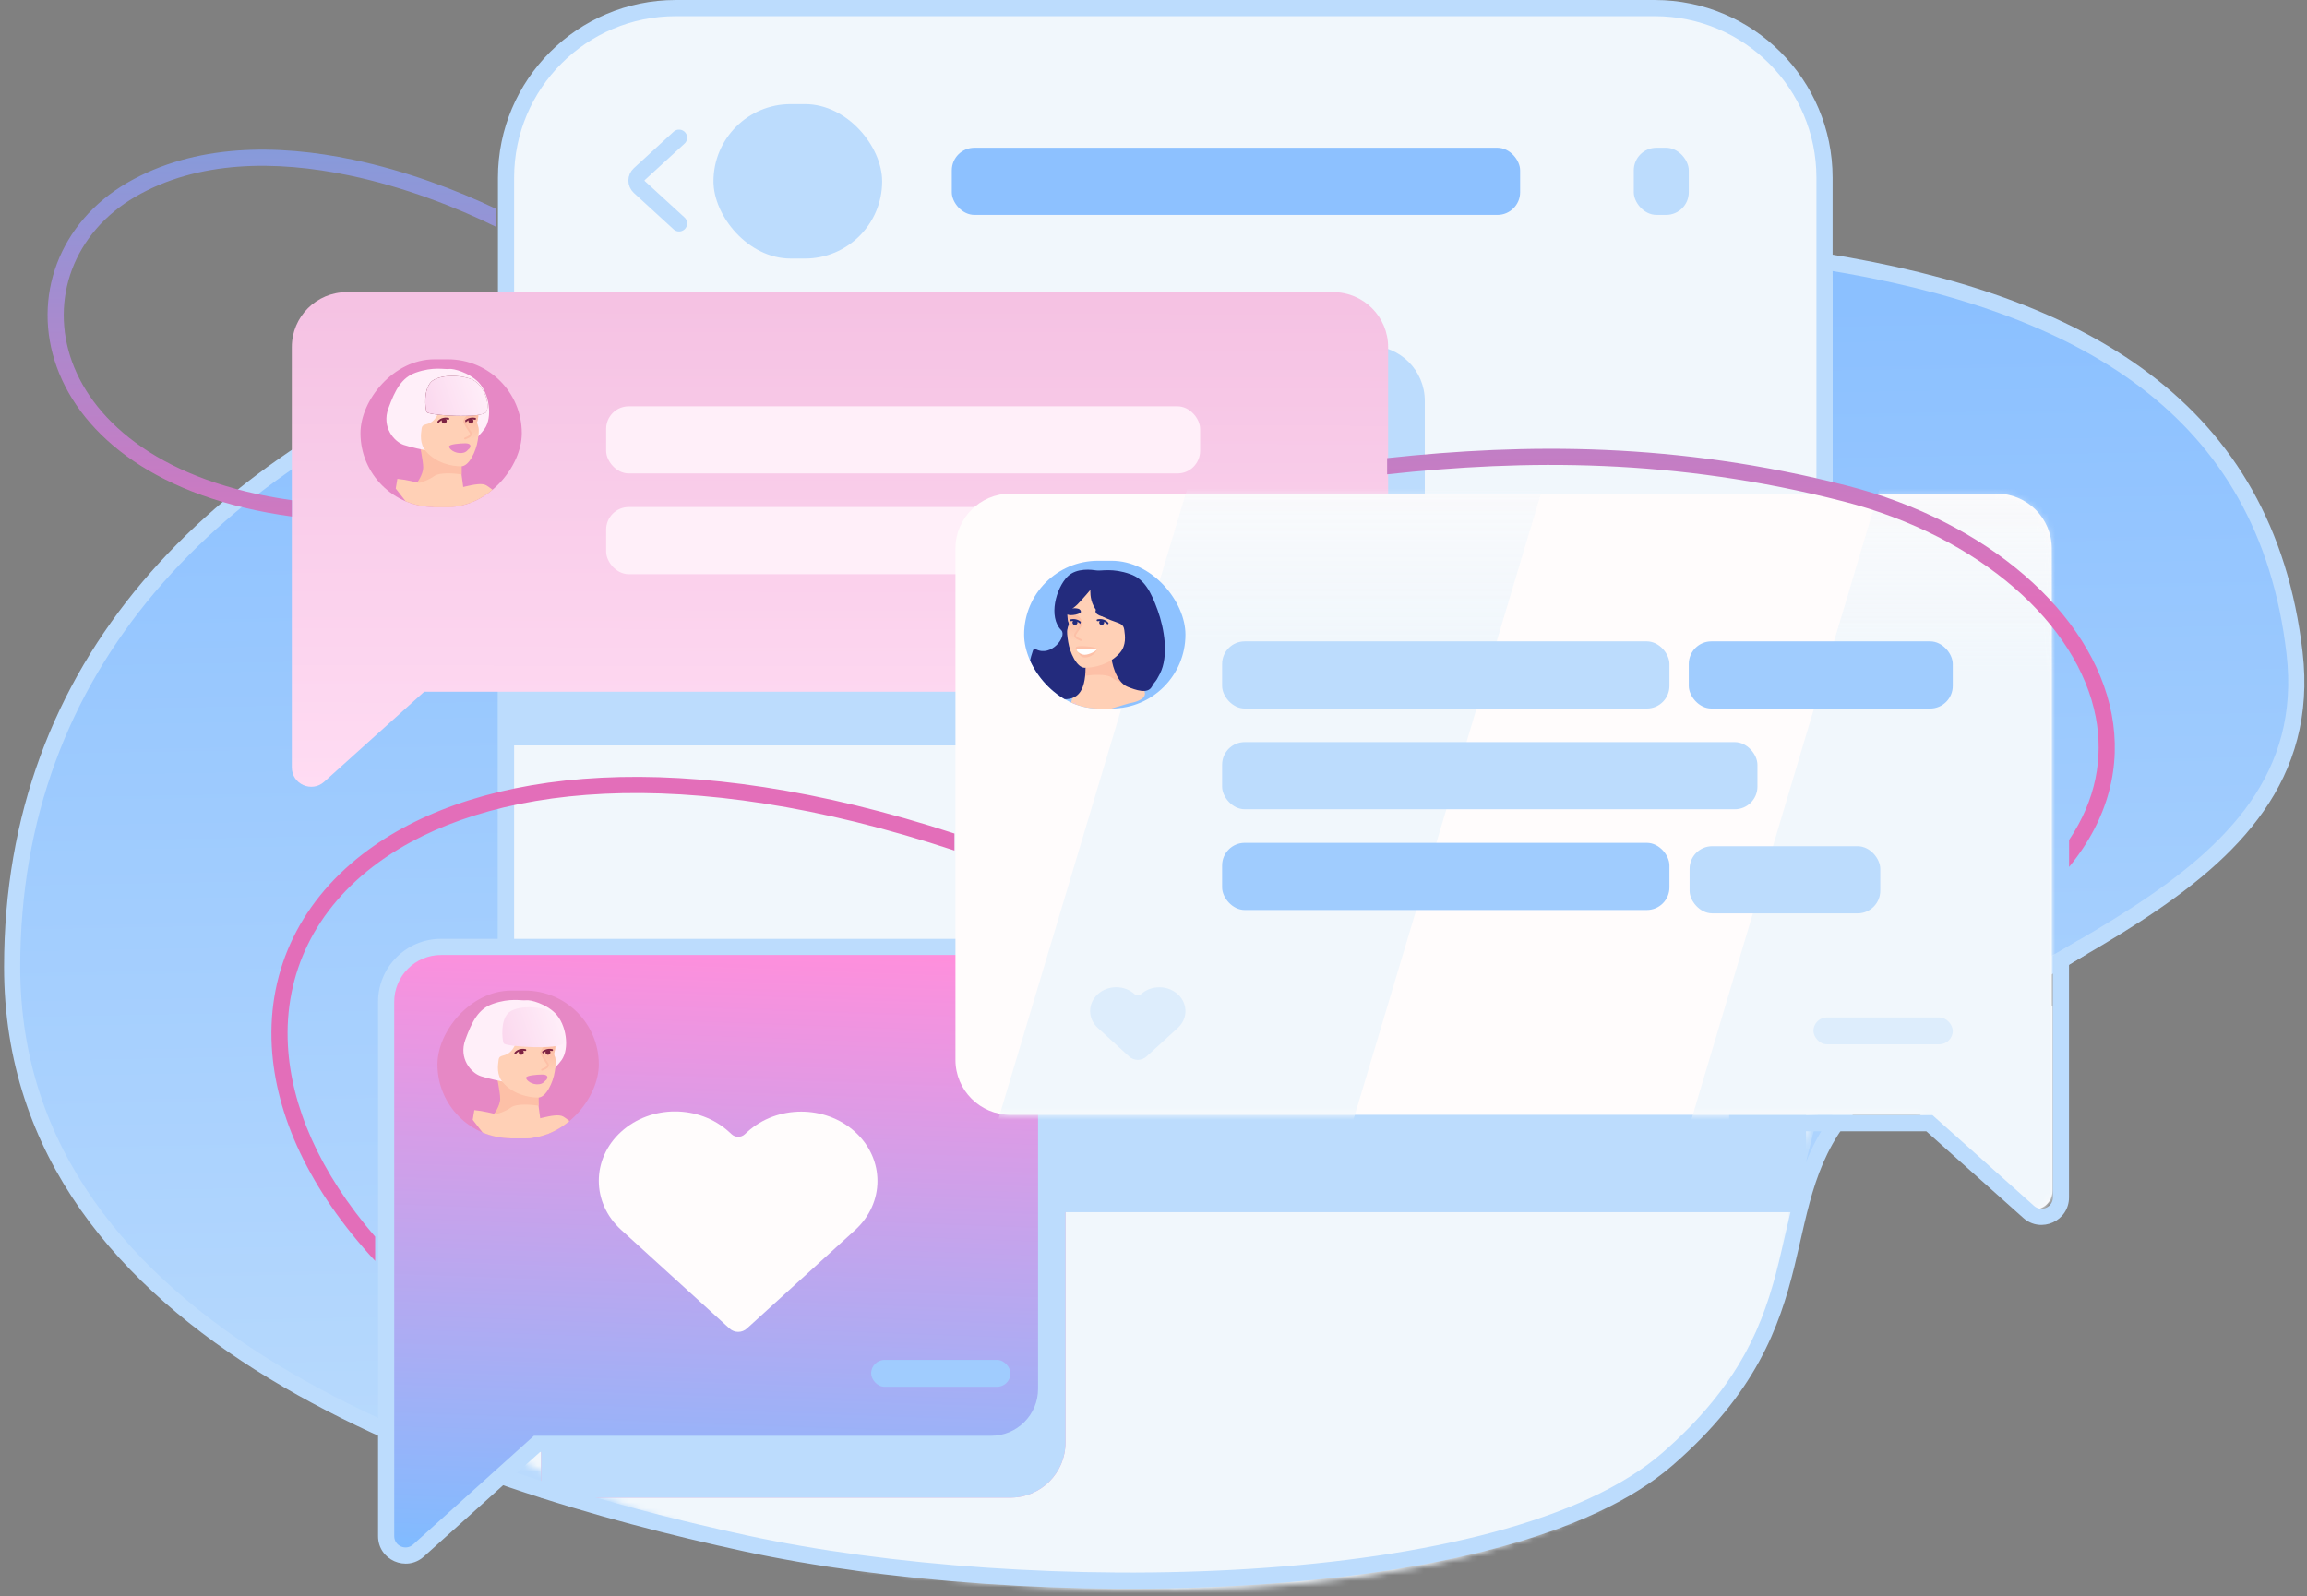 <svg width="380" height="263" viewBox="0 0 380 263" fill="none" xmlns="http://www.w3.org/2000/svg">
<rect x="0" y="0" width="380" height="263" fill="#808080" stroke="none"/>
<path d="M2 159.335C2 220.467 76.451 244.256 122.789 254.288C169.127 264.32 247.972 263.619 274.681 240.383C301.391 217.147 289.946 198.061 305.346 181.464C327.887 157.172 382.651 148.27 377.956 107.607C369.304 32.673 272.129 37.347 176.238 40.666C80.347 43.985 2 82.435 2 159.335Z" fill="#DBDBDB"/>
<path d="M2 159.335C2 220.467 76.451 244.256 122.789 254.288C169.127 264.32 247.972 263.619 274.681 240.383C301.391 217.147 289.946 198.061 305.346 181.464C327.887 157.172 382.651 148.27 377.956 107.607C369.304 32.673 272.129 37.347 176.238 40.666C80.347 43.985 2 82.435 2 159.335Z" fill="url(#paint0_linear_5441_2385)"/>
<path d="M83.353 29.285C83.353 13.848 95.868 1.334 111.304 1.334H272.577C288.014 1.334 300.528 13.848 300.528 29.285V170.369C300.528 172.668 300.244 174.958 299.683 177.187L289.769 216.602C287.244 226.641 279.377 234.462 269.324 236.929L194.36 255.327C191.295 256.079 188.126 256.307 184.985 256.001L108.592 248.552C94.273 247.156 83.353 235.119 83.353 220.733V29.285Z" fill="#F1F7FC" stroke="#BCDCFD" stroke-width="2.662"/>
<rect x="156.776" y="24.343" width="93.612" height="11.065" rx="3.727" fill="#8DC1FF"/>
<rect x="269.11" y="24.343" width="9.059" height="11.065" rx="3.727" fill="#BCDCFD"/>
<rect x="117.52" y="17.151" width="27.782" height="25.449" rx="12.724" fill="#BCDCFD"/>
<path d="M111.854 22.683L105.321 28.666C104.671 29.262 104.671 30.228 105.321 30.824L111.854 36.808" stroke="#BCDCFD" stroke-width="2.662" stroke-linecap="round"/>
<mask id="mask0_5441_2385" style="mask-type:alpha" maskUnits="userSpaceOnUse" x="2" y="40" width="377" height="223">
<path d="M2 159.336C2 198.935 76.889 243.022 122.789 254.289C168.689 265.556 245.088 267.216 274.681 240.384C304.275 213.553 288.874 190.593 304.275 173.996C326.816 149.704 387.683 159.336 377.956 107.608C363.993 33.35 271.058 41.304 176.238 40.667C81.419 40.03 2 82.436 2 159.336Z" fill="#DBDBDB"/>
</mask>
<g mask="url(#mask0_5441_2385)">
<rect x="83.353" y="1.337" width="217.174" height="277.275" rx="31.145" fill="#F1F7FC" stroke="#BCDCFD" stroke-width="2.662"/>
</g>
<path d="M89.135 164.868H166.448C171.447 164.868 175.499 168.92 175.499 173.919V237.696C175.499 242.695 171.447 246.747 166.448 246.747H89.135V164.868Z" fill="#EBA8D3"/>
<path d="M89.135 164.868H166.448C171.447 164.868 175.499 168.92 175.499 173.919V237.696C175.499 242.695 171.447 246.747 166.448 246.747H89.135V164.868Z" fill="#BCDCFD"/>
<path d="M83.096 56.986H225.635C230.634 56.986 234.686 61.038 234.686 66.037V113.77C234.686 118.769 230.634 122.821 225.635 122.821H83.096V56.986Z" fill="#BCDCFD"/>
<path d="M297.496 95.161H168.243C163.245 95.161 159.193 99.213 159.193 104.212V190.672C159.193 195.67 163.245 199.722 168.243 199.722H297.496V95.161Z" fill="#BCDCFD"/>
<path d="M83.698 57.544C34.697 76.024 2 109.656 2 159.335C2 220.467 76.451 244.256 122.789 254.288C169.127 264.32 247.972 263.619 274.681 240.383C301.391 217.147 289.946 198.061 305.346 181.464C327.887 157.172 382.651 148.27 377.956 107.607C373.279 67.102 342.738 49.857 300.515 43.086" stroke="#BCDCFD" stroke-width="2.662"/>
<path fill-rule="evenodd" clip-rule="evenodd" d="M72.654 156.014C67.656 156.014 63.603 160.066 63.603 165.064V217.691V228.842V253.096C63.603 255.862 66.88 257.32 68.936 255.469L88.454 237.892H163.263C168.261 237.892 172.314 233.84 172.314 228.842V165.064C172.314 160.066 168.262 156.014 163.263 156.014H72.654Z" fill="#EBA8D3"/>
<path fill-rule="evenodd" clip-rule="evenodd" d="M72.654 156.014C67.656 156.014 63.603 160.066 63.603 165.064V217.691V228.842V253.096C63.603 255.862 66.88 257.32 68.936 255.469L88.454 237.892H163.263C168.261 237.892 172.314 233.84 172.314 228.842V165.064C172.314 160.066 168.262 156.014 163.263 156.014H72.654Z" fill="url(#paint1_linear_5441_2385)"/>
<path d="M68.936 255.469L69.826 256.458H69.826L68.936 255.469ZM88.454 237.892V236.561H87.944L87.564 236.903L88.454 237.892ZM64.934 165.064C64.934 160.801 68.391 157.345 72.654 157.345V154.683C66.921 154.683 62.273 159.331 62.273 165.064H64.934ZM64.934 217.691V165.064H62.273V217.691H64.934ZM64.934 228.842V217.691H62.273V228.842H64.934ZM64.934 253.096V228.842H62.273V253.096H64.934ZM68.045 254.48C66.846 255.56 64.934 254.709 64.934 253.096H62.273C62.273 257.014 66.914 259.081 69.826 256.458L68.045 254.48ZM87.564 236.903L68.045 254.48L69.826 256.458L89.345 238.881L87.564 236.903ZM163.263 236.561H88.454V239.223H163.263V236.561ZM170.983 228.842C170.983 233.105 167.526 236.561 163.263 236.561V239.223C168.997 239.223 173.645 234.575 173.645 228.842H170.983ZM170.983 165.064V228.842H173.645V165.064H170.983ZM163.263 157.345C167.526 157.345 170.983 160.801 170.983 165.064H173.645C173.645 159.331 168.997 154.683 163.263 154.683V157.345ZM72.654 157.345H163.263V154.683H72.654V157.345Z" fill="#BCDCFD"/>
<path fill-rule="evenodd" clip-rule="evenodd" d="M102.307 186.47C97.404 190.933 97.404 198.168 102.307 202.631L115.486 214.628L120.162 218.885C120.975 219.624 122.217 219.624 123.029 218.885L127.692 214.64C127.703 214.631 127.713 214.621 127.724 214.611L140.853 202.66C145.755 198.197 145.755 190.962 140.853 186.499C135.951 182.036 128.002 182.036 123.1 186.499L122.671 186.889C122.061 187.444 121.13 187.444 120.52 186.889L120.06 186.47C115.157 182.007 107.209 182.007 102.307 186.47Z" fill="#FFFCFC"/>
<rect x="143.489" y="224.062" width="22.95" height="4.426" rx="2.213" fill="#A0CCFE"/>
<path fill-rule="evenodd" clip-rule="evenodd" d="M57.116 48.134C52.118 48.134 48.065 52.186 48.065 57.184V95.988V104.918V126.433C48.065 129.199 51.342 130.658 53.397 128.807L69.875 113.969H219.594C224.593 113.969 228.645 109.916 228.645 104.918V57.184C228.645 52.186 224.593 48.134 219.594 48.134H57.116Z" fill="url(#paint2_linear_5441_2385)"/>
<rect x="99.839" y="66.943" width="97.839" height="11.065" rx="3.727" fill="#FFEFF9"/>
<rect x="99.839" y="83.542" width="102.671" height="11.065" rx="3.727" fill="#FFEFF9"/>
<path fill-rule="evenodd" clip-rule="evenodd" d="M328.908 81.332C333.906 81.332 337.959 85.384 337.959 90.383V165.721L338.096 165.7V196.145C338.096 198.911 334.819 200.37 332.764 198.519L316.286 183.68H166.43C161.431 183.68 157.379 179.628 157.379 174.63V90.383C157.379 85.384 161.431 81.332 166.43 81.332H328.908Z" fill="#FFFCFC"/>
<mask id="mask1_5441_2385" style="mask-type:alpha" maskUnits="userSpaceOnUse" x="157" y="81" width="182" height="119">
<path fill-rule="evenodd" clip-rule="evenodd" d="M328.908 81.333C333.906 81.333 337.959 85.385 337.959 90.384V165.722L338.096 165.701V196.146C338.096 198.912 334.819 200.371 332.764 198.52L316.286 183.681H166.43C161.431 183.681 157.379 179.629 157.379 174.631V90.384C157.379 85.385 161.431 81.333 166.43 81.333H328.908Z" fill="#FFFCFC"/>
</mask>
<g mask="url(#mask1_5441_2385)">
<path d="M314.961 62.522H389.733L347.34 204.703H272.567L314.961 62.522Z" fill="url(#paint3_linear_5441_2385)"/>
<path d="M201.604 60.309L259.447 62.522L221.097 190.595L163.254 188.382L201.604 60.309Z" fill="url(#paint4_linear_5441_2385)"/>
</g>
<path d="M339.469 158.23H338.138V157.483L338.775 157.094L339.469 158.23ZM334.146 199.668L333.259 200.66L334.146 199.668ZM317.801 185.061V183.73H318.309L318.688 184.069L317.801 185.061ZM340.8 158.23V197.286H338.138V158.23H340.8ZM333.259 200.66L316.914 186.054L318.688 184.069L335.033 198.676L333.259 200.66ZM317.801 186.392H284.812V183.73H317.801V186.392ZM338.775 157.094L342.399 154.881L343.786 157.153L340.163 159.365L338.775 157.094ZM340.8 197.286C340.8 201.196 336.175 203.266 333.259 200.66L335.033 198.676C336.234 199.748 338.138 198.896 338.138 197.286H340.8Z" fill="#BCDCFD"/>
<rect x="201.302" y="122.27" width="88.176" height="11.065" rx="3.727" fill="#BCDCFD"/>
<rect x="201.302" y="138.867" width="73.681" height="11.065" rx="3.727" fill="#A0CCFE"/>
<rect x="201.302" y="105.673" width="73.681" height="11.065" rx="3.727" fill="#BCDCFD"/>
<rect x="278.304" y="139.421" width="31.405" height="11.065" rx="3.727" fill="#BCDCFD"/>
<rect x="298.703" y="167.635" width="22.95" height="4.426" rx="2.213" fill="#DDEDFC"/>
<rect x="278.169" y="105.673" width="43.484" height="11.065" rx="3.727" fill="#A0CCFE"/>
<path fill-rule="evenodd" clip-rule="evenodd" d="M180.817 163.804C179.14 165.336 179.14 167.82 180.817 169.352L185.326 173.47L185.98 174.068C186.793 174.811 188.039 174.811 188.853 174.068L189.502 173.475C189.506 173.471 189.509 173.468 189.513 173.465L194.004 169.362C195.681 167.83 195.681 165.346 194.004 163.814C192.327 162.282 189.608 162.282 187.931 163.814C187.639 164.08 187.193 164.08 186.902 163.814L186.891 163.804C185.214 162.272 182.495 162.272 180.817 163.804Z" fill="#DDEDFC"/>
<path fill-rule="evenodd" clip-rule="evenodd" d="M58.062 26.293C66.877 28.137 75.179 31.288 81.721 34.418V37.378C75.189 34.152 66.624 30.804 57.517 28.898C45.431 26.37 32.608 26.426 22.297 32.412C12.11 38.326 8.16 49.349 11.858 59.576C15.525 69.719 26.879 79.45 48.071 82.415V85.102C26.028 82.112 13.488 71.912 9.355 60.481C5.201 48.994 9.707 36.643 20.96 30.11C32.089 23.648 45.688 23.704 58.062 26.293ZM228.479 78.154C251.166 75.697 275.788 75.473 303.642 82.617C326.019 88.356 342.282 102.819 345.206 118.159C346.478 124.833 345.255 131.767 340.813 138.388V142.838C347.395 134.826 349.426 126.086 347.821 117.661C344.629 100.914 327.222 85.917 304.304 80.038C276.179 72.825 251.28 73.029 228.479 75.475V78.154ZM157.214 140.132V137.332C112.406 122.705 79.122 126.563 60.742 139.967C49.661 148.049 44.063 159.578 44.764 172.403C45.386 183.789 50.961 196.054 61.791 207.754V203.762C52.576 193.09 47.965 182.196 47.422 172.258C46.773 160.386 51.915 149.699 62.311 142.118C79.824 129.346 112.429 125.325 157.214 140.132Z" fill="url(#paint5_linear_5441_2385)"/>
<g clip-path="url(#clip0_5441_2385)">
<rect x="168.688" y="92.393" width="26.574" height="24.342" rx="12.171" fill="#8EC2FF"/>
<path d="M186.701 112.055C185.388 111.215 185.051 111.093 186.131 107.055L187.032 102.799C187.073 102.608 186.927 102.428 186.731 102.428L180.063 102.428C179.922 102.428 179.799 102.523 179.765 102.66L176.418 115.781C176.412 115.806 176.408 115.833 176.409 115.859C176.43 116.351 176.836 116.595 177.332 116.708C177.673 116.786 180.68 116.978 181.026 117.033L181.644 117.132C181.69 117.139 181.736 117.136 181.78 117.123L185.876 115.907C190.783 115.02 187.751 112.728 186.701 112.055Z" fill="#FFD0B6"/>
<path d="M178.586 109.579L183.4 105.453L185.601 106.003L186.013 112.881C185.417 112.743 184.005 112.303 183.125 111.643C182.245 110.982 179.732 111.184 178.586 111.368V109.579Z" fill="#FDC0A7"/>
<path d="M186.151 94.586C188.49 95.411 189.552 97.423 190.673 100.5C191.794 103.578 192.546 108.095 191.05 111.026C190.151 112.787 190.406 111.917 189.719 113.155C189.031 114.393 187.057 113.689 185.726 113.156C183.777 112.375 182.993 108.855 183.098 108.098C183.202 107.341 184.86 106.891 183.098 106.236C181.919 105.797 181.244 106.694 178.867 109.878C178.827 109.931 178.805 109.998 178.804 110.065C178.781 113.986 177.443 115.811 174.013 115.019C168.454 113.25 169.313 109.58 170.152 107.147C170.219 106.954 170.452 106.883 170.632 106.977C173.19 108.309 175.79 104.817 174.812 103.839C172.611 101.638 173.962 96.872 175.835 94.999C177.348 93.486 179.911 93.884 180.668 93.989C181.425 94.094 183.253 93.563 186.151 94.586Z" fill="#232B7D"/>
<path d="M178.663 107.616C179.351 107.616 180.791 107.084 180.658 106.685C180.604 106.524 179.605 106.675 178.663 106.691C177.903 106.705 177.41 106.569 177.348 106.691C177.211 106.966 177.975 107.616 178.663 107.616Z" fill="white"/>
<path d="M170.333 125.055C170.333 123.637 172.608 120.382 173.983 118.932L177.21 115.631L173.983 130.211C172.534 129.385 170.333 127.46 170.333 125.055Z" fill="#F3C3E2"/>
<path d="M178.678 110.026C177.366 110.026 176.212 107.514 175.943 105.752C175.811 104.89 175.677 104.156 175.878 103.416C175.939 103.225 176.076 102.826 176.076 102.826C176.076 102.826 175.822 102.057 175.81 101.363C175.799 100.743 176.789 100.264 177.473 99.58C178.272 98.781 179.603 97.184 179.603 97.184C179.603 97.184 179.48 98.601 180.135 99.846C180.934 101.363 181.732 101.71 182.987 102.191C184.534 102.784 185.04 102.77 185.188 103.801C185.325 104.764 185.53 106.302 184.5 107.515C182.805 109.51 180.236 110.026 178.678 110.026Z" fill="#FFD0B6"/>
<path d="M178.131 106.456C177.333 106.456 176.934 106.589 177.333 107.121C177.599 107.254 177.732 108.229 178.53 108.318C179.727 108.451 180.658 107.387 180.658 106.988C180.658 106.589 178.929 106.456 178.131 106.456Z" fill="#FDC0A7"/>
<path d="M178.663 107.882C179.461 107.882 180.73 107.168 180.658 106.951C180.626 106.856 179.605 106.973 178.663 106.99C177.904 107.003 177.41 106.834 177.348 106.957C177.211 107.232 177.975 107.882 178.663 107.882Z" fill="white"/>
<path d="M176.874 101.099C175.278 100.7 176.076 102.632 176.076 102.84C176.076 103.047 175.677 103.759 175.81 104.424C175.943 105.089 176.659 105.621 177.672 105.621C178.685 105.621 176.874 105.222 177.007 104.424C177.539 104.025 178.238 102.987 178.311 102.84C178.449 102.565 177.87 101.348 176.874 101.099Z" fill="url(#paint6_linear_5441_2385)"/>
<path d="M180.787 102.196C181.549 102.028 182.184 102.365 182.438 102.702" stroke="#232B7D" stroke-width="0.308" stroke-linecap="round"/>
<path d="M176.386 102.196C177.148 102.028 177.782 102.365 178.036 102.702" stroke="#232B7D" stroke-width="0.308" stroke-linecap="round"/>
<path d="M177.981 100.96C177.741 101.199 175.826 101.703 175.582 100.98C175.468 100.643 176.08 100.32 176.697 100.234C177.172 100.167 177.655 100.287 177.78 100.364C178.067 100.542 178.093 100.849 177.981 100.96Z" fill="#232B7D"/>
<path d="M182.78 101.66C182.443 101.807 180.366 101.521 180.447 100.661C180.484 100.26 181.219 100.182 181.855 100.354C182.344 100.487 182.759 100.817 182.846 100.951C183.046 101.259 182.937 101.591 182.78 101.66Z" fill="#232B7D"/>
<path d="M181.878 102.564C181.878 102.792 181.693 102.977 181.465 102.977C181.237 102.977 181.053 102.792 181.053 102.564C181.053 102.336 181.237 102.151 181.465 102.151C181.693 102.151 181.878 102.336 181.878 102.564Z" fill="#232B7D"/>
<path d="M177.477 102.564C177.477 102.792 177.292 102.977 177.064 102.977C176.836 102.977 176.651 102.792 176.651 102.564C176.651 102.336 176.836 102.151 177.064 102.151C177.292 102.151 177.477 102.336 177.477 102.564Z" fill="#232B7D"/>
<path d="M178.174 102.564C177.623 104.077 176.95 104.396 177.073 104.765C177.211 105.178 177.807 105.315 178.036 105.453" stroke="#FDC0A7" stroke-width="0.308" stroke-linecap="round"/>
</g>
<g clip-path="url(#clip1_5441_2385)">
<rect width="26.574" height="24.342" rx="12.171" transform="matrix(-1 0 0 1 85.949 59.199)" fill="#E688C5"/>
<path d="M68.763 79.429C70.075 78.588 70.65 75.681 69.179 73.04L67.714 69.662C67.626 69.459 67.775 69.232 67.996 69.232L74.545 69.232C74.699 69.232 74.83 69.346 74.85 69.499L76.633 82.711C76.633 83.061 73.958 83.782 73.612 83.837L72.994 83.936C72.948 83.943 72.902 83.94 72.858 83.927L68.763 82.711C63.855 81.824 67.712 80.101 68.763 79.429Z" fill="#FFD0B6"/>
<path d="M76.053 76.384L71.239 72.258L69.038 72.808C69.038 72.808 69.712 75.894 69.712 77.033C69.711 78.172 68.625 79.685 68.625 79.685C69.221 79.548 70.633 79.108 71.514 78.447C72.394 77.787 74.906 77.989 76.053 78.172V76.384Z" fill="#FDC0A7"/>
<path d="M68.487 61.392C66.149 62.217 65.087 64.228 63.965 67.306C62.844 70.383 64.92 72.773 66.517 73.306C67.745 73.716 69.76 74.125 70.626 74.292C70.832 74.332 71.001 74.151 70.871 73.987C70.577 73.616 70.152 73.557 71.541 73.041C72.7 72.61 73.371 71.194 75.652 74.131C75.754 74.263 75.941 74.295 76.075 74.196C76.76 73.692 78.739 72.168 79.827 70.644C81.158 68.781 80.635 64.798 78.762 62.925C77.229 61.392 74.727 60.69 73.97 60.794C73.213 60.899 71.386 60.368 68.487 61.392Z" fill="#FFEFF9"/>
<path d="M75.976 74.419C75.288 74.419 73.848 73.887 73.981 73.488C74.035 73.326 75.034 73.478 75.976 73.494C76.735 73.507 77.229 73.371 77.29 73.494C77.428 73.769 76.663 74.419 75.976 74.419Z" fill="white"/>
<path d="M84.305 91.86C84.305 90.442 82.03 87.188 80.654 85.738L77.427 82.436L80.654 97.016C82.104 96.191 84.305 94.265 84.305 91.86Z" fill="#F3C3E2"/>
<path d="M75.96 76.831C77.272 76.831 78.426 74.32 78.696 72.557C78.827 71.696 78.962 70.961 78.76 70.222C78.699 70.031 78.563 69.632 78.563 69.632C78.563 69.632 78.816 68.862 78.829 68.169C78.84 67.549 78.627 66.409 78.253 65.517C77.792 64.417 76.879 64.417 75.779 64.417L75.778 64.417C74.677 64.417 73.302 64.692 72.889 65.242C71.865 66.608 72.889 67.443 71.651 68.996C70.619 70.291 69.598 69.575 69.451 70.606C69.313 71.569 69.108 73.108 70.138 74.32C71.834 76.315 74.402 76.831 75.96 76.831Z" fill="#FFD0B6"/>
<path d="M76.632 73.039C77.43 73.039 77.704 73.394 77.305 73.925C77.039 74.058 76.898 74.548 76.1 74.636C74.903 74.769 73.97 73.97 73.97 73.572C73.97 73.172 75.834 73.039 76.632 73.039Z" fill="#E688C5"/>
<path d="M77.764 67.904C79.36 67.505 78.562 69.437 78.562 69.644C78.562 69.852 78.961 70.563 78.828 71.228C78.695 71.894 77.979 72.425 76.966 72.425C75.954 72.425 77.764 72.026 77.631 71.228C77.1 70.829 76.401 69.791 76.328 69.644C76.19 69.369 76.769 68.153 77.764 67.904Z" fill="url(#paint7_linear_5441_2385)"/>
<path d="M73.852 69.001C73.09 68.832 72.455 69.169 72.201 69.506" stroke="#7D2343" stroke-width="0.308" stroke-linecap="round"/>
<path d="M78.253 69.001C77.491 68.832 76.856 69.169 76.602 69.506" stroke="#7D2343" stroke-width="0.308" stroke-linecap="round"/>
<path d="M76.657 67.767C76.897 68.005 78.813 68.51 79.057 67.787C79.171 67.45 78.558 67.127 77.941 67.04C77.467 66.974 76.984 67.093 76.859 67.171C76.572 67.349 76.545 67.656 76.657 67.767Z" fill="#7D2343"/>
<path d="M80.093 67.883C80.765 66.788 79.827 63.191 77.431 62.393C75.035 61.595 72.014 61.899 71.011 62.925C69.711 64.256 70.041 67.286 70.278 67.883C70.514 68.48 79.422 68.977 80.093 67.883Z" fill="url(#paint8_linear_5441_2385)"/>
<path d="M80.093 67.883C80.765 66.788 79.827 63.191 77.431 62.393C75.035 61.595 72.014 61.899 71.011 62.925C69.711 64.256 70.041 67.286 70.278 67.883C70.514 68.48 79.422 68.977 80.093 67.883Z" fill="url(#paint9_linear_5441_2385)"/>
<path d="M72.761 69.369C72.761 69.597 72.945 69.781 73.173 69.781C73.401 69.781 73.586 69.597 73.586 69.369C73.586 69.141 73.401 68.956 73.173 68.956C72.945 68.956 72.761 69.141 72.761 69.369Z" fill="#7D2343"/>
<path d="M77.162 69.369C77.162 69.597 77.347 69.781 77.575 69.781C77.803 69.781 77.987 69.597 77.987 69.369C77.987 69.141 77.803 68.956 77.575 68.956C77.347 68.956 77.162 69.141 77.162 69.369Z" fill="#7D2343"/>
<path d="M76.465 69.37C77.015 70.883 77.688 71.202 77.565 71.571C77.428 71.984 76.832 72.121 76.603 72.259" stroke="#FDC0A7" stroke-width="0.308" stroke-linecap="round"/>
<path d="M73.172 80.762C71.841 80.496 68.381 79.165 65.453 78.898L65.186 80.496L67.05 82.891L75.302 85.287L83.288 82.625C82.667 82.004 81.158 80.602 80.094 79.963C78.763 79.165 74.504 81.028 73.172 80.762Z" fill="#FFD0B6"/>
</g>
<g clip-path="url(#clip2_5441_2385)">
<rect width="26.574" height="24.342" rx="12.171" transform="matrix(-1 0 0 1 98.63 163.206)" fill="#E688C5"/>
<path d="M81.443 183.435C82.756 182.594 83.331 179.687 81.86 177.046L80.395 173.668C80.306 173.465 80.455 173.237 80.677 173.237L87.226 173.238C87.38 173.238 87.51 173.352 87.531 173.504L89.313 186.716C89.313 187.066 86.639 187.788 86.293 187.843L85.675 187.941C85.629 187.949 85.583 187.946 85.538 187.932L81.443 186.716C76.536 185.83 80.393 184.107 81.443 183.435Z" fill="#FFD0B6"/>
<path d="M88.733 180.39L83.919 176.264L81.719 176.814C81.719 176.814 82.392 179.9 82.392 181.039C82.392 182.178 81.306 183.691 81.306 183.691C81.902 183.554 83.314 183.113 84.194 182.453C85.075 181.793 87.587 181.995 88.733 182.178V180.39Z" fill="#FDC0A7"/>
<path d="M81.168 165.397C78.829 166.223 77.767 168.234 76.646 171.312C75.525 174.389 77.6 176.779 79.198 177.312C80.426 177.722 82.441 178.131 83.306 178.298C83.512 178.338 83.682 178.157 83.552 177.993C83.258 177.621 82.833 177.563 84.221 177.047C85.38 176.616 86.052 175.2 88.332 178.137C88.434 178.269 88.622 178.301 88.756 178.202C89.441 177.697 91.419 176.174 92.507 174.65C93.838 172.786 93.316 168.804 91.443 166.931C89.909 165.397 87.408 164.696 86.651 164.8C85.894 164.905 84.067 164.374 81.168 165.397Z" fill="#FFEFF9"/>
<path d="M88.656 178.425C87.969 178.425 86.528 177.893 86.662 177.494C86.715 177.332 87.715 177.484 88.656 177.5C89.416 177.513 89.91 177.377 89.971 177.5C90.109 177.775 89.344 178.425 88.656 178.425Z" fill="white"/>
<path d="M96.985 195.866C96.985 194.448 94.71 191.194 93.335 189.743L90.108 186.442L93.335 201.022C94.785 200.197 96.985 198.271 96.985 195.866Z" fill="#F3C3E2"/>
<path d="M88.641 180.837C89.953 180.837 91.107 178.325 91.376 176.563C91.508 175.702 91.642 174.967 91.441 174.228C91.38 174.036 91.243 173.637 91.243 173.637C91.243 173.637 91.497 172.868 91.509 172.174C91.52 171.554 91.308 170.415 90.934 169.523C90.473 168.423 89.559 168.423 88.459 168.423L88.458 168.423C87.358 168.423 85.982 168.697 85.57 169.248C84.545 170.614 85.57 171.449 84.332 173.002C83.3 174.297 82.278 173.581 82.131 174.612C81.994 175.575 81.789 177.114 82.819 178.326C84.514 180.321 87.083 180.837 88.641 180.837Z" fill="#FFD0B6"/>
<path d="M89.313 177.045C90.111 177.045 90.384 177.399 89.985 177.931C89.72 178.064 89.578 178.553 88.78 178.642C87.584 178.775 86.651 177.976 86.651 177.577C86.651 177.178 88.515 177.045 89.313 177.045Z" fill="#E688C5"/>
<path d="M90.445 171.91C92.041 171.511 91.243 173.443 91.243 173.65C91.243 173.858 91.642 174.569 91.509 175.234C91.376 175.899 90.66 176.431 89.647 176.431C88.634 176.431 90.445 176.032 90.312 175.234C89.78 174.835 89.082 173.797 89.008 173.65C88.871 173.375 89.45 172.158 90.445 171.91Z" fill="url(#paint10_linear_5441_2385)"/>
<path d="M86.532 173.007C85.77 172.838 85.136 173.175 84.882 173.512" stroke="#7D2343" stroke-width="0.308" stroke-linecap="round"/>
<path d="M90.934 173.007C90.172 172.838 89.537 173.175 89.283 173.512" stroke="#7D2343" stroke-width="0.308" stroke-linecap="round"/>
<path d="M89.338 171.773C89.578 172.011 91.493 172.516 91.738 171.793C91.852 171.456 91.239 171.133 90.622 171.046C90.147 170.98 89.665 171.099 89.54 171.177C89.252 171.355 89.226 171.662 89.338 171.773Z" fill="#7D2343"/>
<path d="M92.774 171.888C93.445 170.794 92.508 167.197 90.112 166.399C87.716 165.6 84.695 165.905 83.692 166.931C82.392 168.261 82.722 171.292 82.958 171.888C83.195 172.485 92.102 172.983 92.774 171.888Z" fill="url(#paint11_linear_5441_2385)"/>
<path d="M85.441 173.375C85.441 173.602 85.626 173.787 85.854 173.787C86.082 173.787 86.267 173.602 86.267 173.375C86.267 173.147 86.082 172.962 85.854 172.962C85.626 172.962 85.441 173.147 85.441 173.375Z" fill="#7D2343"/>
<path d="M89.843 173.375C89.843 173.602 90.027 173.787 90.255 173.787C90.483 173.787 90.668 173.602 90.668 173.375C90.668 173.147 90.483 172.962 90.255 172.962C90.027 172.962 89.843 173.147 89.843 173.375Z" fill="#7D2343"/>
<path d="M89.146 173.376C89.696 174.889 90.369 175.208 90.246 175.577C90.109 175.989 89.513 176.127 89.283 176.264" stroke="#FDC0A7" stroke-width="0.308" stroke-linecap="round"/>
<path d="M85.852 184.768C84.521 184.502 81.061 183.17 78.132 182.904L77.866 184.501L79.73 186.897L87.982 189.293L95.968 186.631C95.347 186.01 93.838 184.608 92.773 183.969C91.442 183.17 87.183 185.034 85.852 184.768Z" fill="#FFD0B6"/>
</g>
<defs>
<linearGradient id="paint0_linear_5441_2385" x1="195.428" y1="254.214" x2="191.7" y2="52.273" gradientUnits="userSpaceOnUse">
<stop offset="0" stop-color="#BCDCFD"/>
<stop offset="1" stop-color="#8BC0FF"/>
</linearGradient>
<linearGradient id="paint1_linear_5441_2385" x1="117.967" y1="256.296" x2="121.635" y2="156.047" gradientUnits="userSpaceOnUse">
<stop offset="0" stop-color="#81BBFF"/>
<stop offset="1" stop-color="#FF8FDC"/>
</linearGradient>
<linearGradient id="paint2_linear_5441_2385" x1="138.657" y1="-29.352" x2="138.4" y2="129.634" gradientUnits="userSpaceOnUse">
<stop offset="0" stop-color="#EBA8D3"/>
<stop offset="1" stop-color="#FFDCF3"/>
</linearGradient>
<linearGradient id="paint3_linear_5441_2385" x1="331.15" y1="62.522" x2="331.15" y2="204.703" gradientUnits="userSpaceOnUse">
<stop offset="0" stop-color="#F1F7FC" stop-opacity="0"/>
<stop offset="0.339" stop-color="#F1F7FC"/>
</linearGradient>
<linearGradient id="paint4_linear_5441_2385" x1="221.097" y1="62.522" x2="221.097" y2="190.595" gradientUnits="userSpaceOnUse">
<stop offset="0" stop-color="#F1F7FC" stop-opacity="0"/>
<stop offset="0.339" stop-color="#F1F7FC"/>
</linearGradient>
<linearGradient id="paint5_linear_5441_2385" x1="230.841" y1="4.674" x2="230.841" y2="102.568" gradientUnits="userSpaceOnUse">
<stop offset="0" stop-color="#6FA6E3"/>
<stop offset="1" stop-color="#E36EB9"/>
</linearGradient>
<linearGradient id="paint6_linear_5441_2385" x1="177.14" y1="102.163" x2="177.057" y2="105.621" gradientUnits="userSpaceOnUse">
<stop offset="0" stop-color="#FDC0A7"/>
<stop offset="1" stop-color="#FDC0A7" stop-opacity="0"/>
</linearGradient>
<linearGradient id="paint7_linear_5441_2385" x1="77.498" y1="68.968" x2="77.582" y2="72.425" gradientUnits="userSpaceOnUse">
<stop offset="0" stop-color="#FDC0A7"/>
<stop offset="1" stop-color="#FDC0A7" stop-opacity="0"/>
</linearGradient>
<linearGradient id="paint8_linear_5441_2385" x1="68.114" y1="66.119" x2="85.683" y2="60.263" gradientUnits="userSpaceOnUse">
<stop offset="0.382" stop-color="#7D2343"/>
<stop offset="1" stop-color="#F8C9E7"/>
</linearGradient>
<linearGradient id="paint9_linear_5441_2385" x1="63.323" y1="67.982" x2="85.683" y2="60.263" gradientUnits="userSpaceOnUse">
<stop offset="0" stop-color="#F8C9E7"/>
<stop offset="0.724" stop-color="#FFEFF9"/>
</linearGradient>
<linearGradient id="paint10_linear_5441_2385" x1="90.179" y1="172.973" x2="90.262" y2="176.431" gradientUnits="userSpaceOnUse">
<stop offset="0" stop-color="#FDC0A7"/>
<stop offset="1" stop-color="#FDC0A7" stop-opacity="0"/>
</linearGradient>
<linearGradient id="paint11_linear_5441_2385" x1="76.003" y1="171.988" x2="98.364" y2="164.269" gradientUnits="userSpaceOnUse">
<stop offset="0" stop-color="#F8C9E7"/>
<stop offset="0.724" stop-color="#FFEFF9"/>
</linearGradient>
<clipPath id="clip0_5441_2385">
<rect x="168.688" y="92.393" width="26.574" height="24.342" rx="12.171" fill="white"/>
</clipPath>
<clipPath id="clip1_5441_2385">
<rect width="26.574" height="24.342" rx="12.171" transform="matrix(-1 0 0 1 85.949 59.199)" fill="white"/>
</clipPath>
<clipPath id="clip2_5441_2385">
<rect width="26.574" height="24.342" rx="12.171" transform="matrix(-1 0 0 1 98.63 163.206)" fill="white"/>
</clipPath>
</defs>
</svg>
